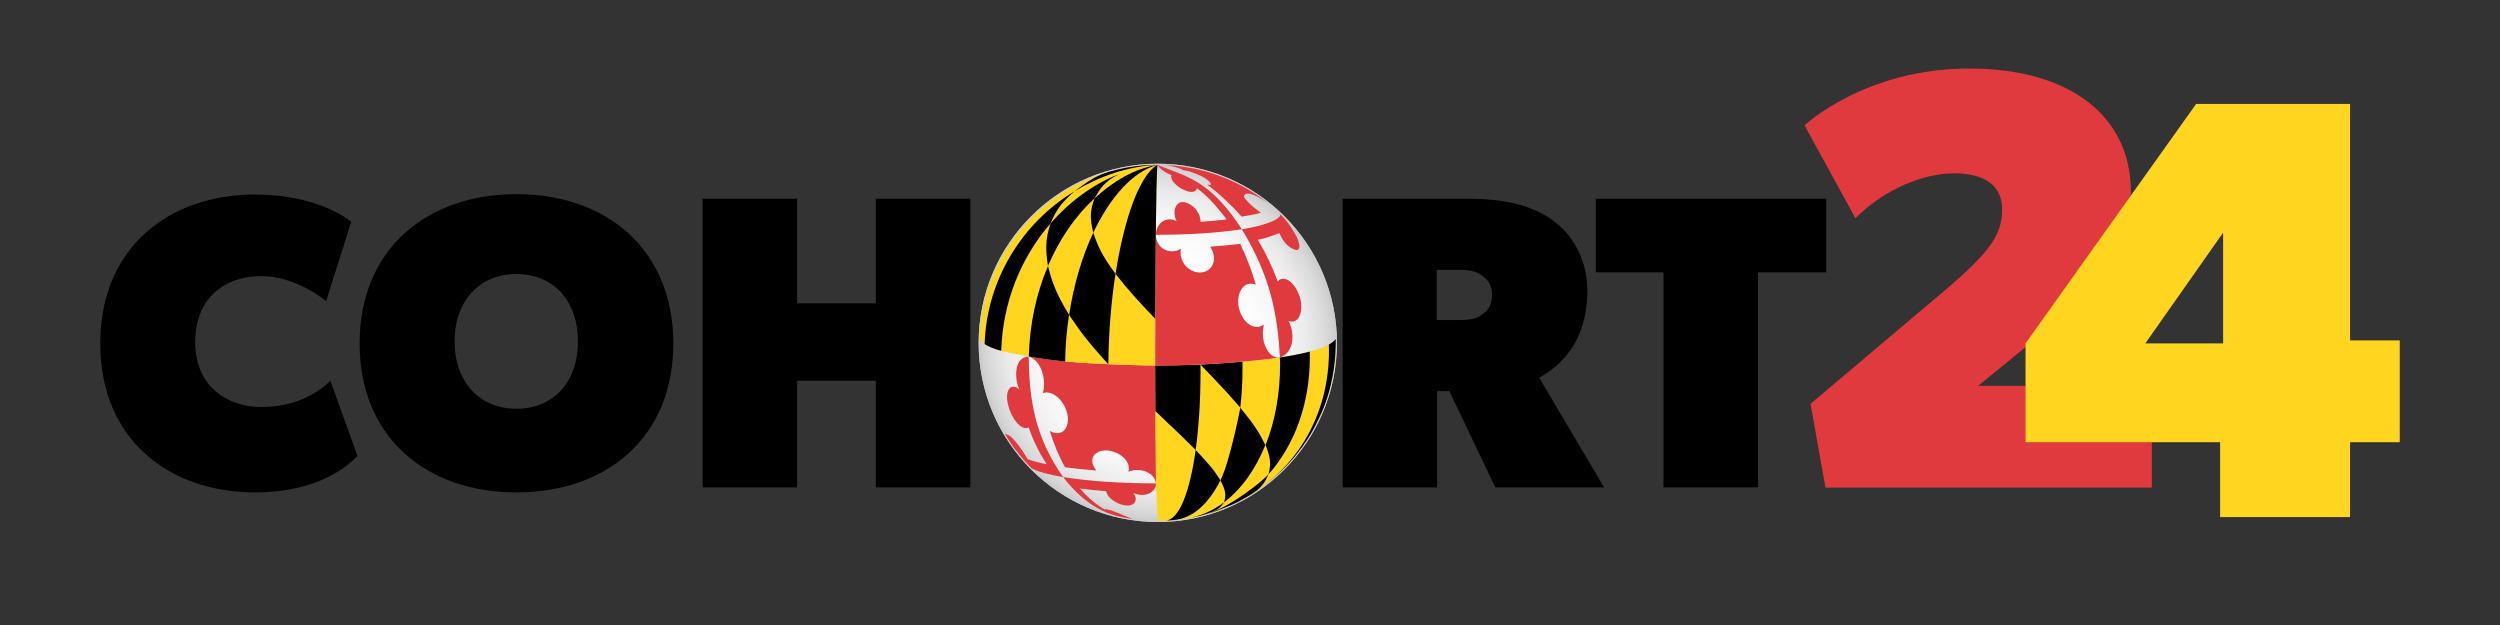<?xml version="1.0" encoding="utf-8"?>
<!-- Generator: Adobe Illustrator 28.3.0, SVG Export Plug-In . SVG Version: 6.00 Build 0)  -->
<svg version="1.1" id="Layer_1" xmlns="http://www.w3.org/2000/svg" xmlns:xlink="http://www.w3.org/1999/xlink" x="0px" y="0px"
	 viewBox="0 0 1024 256" style="enable-background:new 0 0 1024 256;" xml:space="preserve">
<rect x="0" y="0" width="1024" height="256" fill="#333333" stroke="none"/>
<style type="text/css">
	.st0{fill:url(#SVGID_1_);}
	.st1{fill:#CCCCCC;}
	.st2{fill:#FFD520;}
	.st3{fill:#E03A3E;}
</style>
<g>
	<g>
		<path d="M104.46,201.68c-35.12,0-63.4-21.59-63.4-61s28.27-61,63.4-61c26.56,0,39.41,11.14,39.41,11.14l-10.28,32.55
			c0,0-11.99-10.28-26.56-10.28s-27.07,8.57-27.07,27.07c0,18.33,13.36,26.56,27.07,26.56c13.71,0,23.13-5.65,28.27-10.79
			l11.14,30.84C142.16,191.06,130.16,201.68,104.46,201.68z"/>
		<path d="M147.3,140.69c0-38.55,27.41-61.17,64.25-61.17s64.25,22.62,64.25,61.17s-27.41,61-64.25,61S147.3,179.24,147.3,140.69z
			 M236.74,139.83c0-16.28-9.77-27.59-25.19-27.59s-25.36,11.31-25.36,27.59s9.94,27.59,25.36,27.59S236.74,156.11,236.74,139.83z"
			/>
		<path d="M287.79,81.4h38.72v42.84h32.21V81.4h38.72v118.23h-38.72v-43.69h-32.21v43.69h-38.72V81.4z"/>
		<path d="M409.45,140.69c0-38.55,27.41-61.17,64.25-61.17c36.84,0,64.25,22.62,64.25,61.17s-27.42,61-64.25,61
			C436.86,201.68,409.45,179.24,409.45,140.69z M498.89,139.83c0-16.28-9.77-27.59-25.19-27.59s-25.36,11.31-25.36,27.59
			s9.94,27.59,25.36,27.59S498.89,156.11,498.89,139.83z"/>
		<path d="M635.62,89.97c8.57,6,14.56,16.28,14.56,29.13c0,12.25-3.8,20.48-8.2,26.01c-4.22,5.3-8.99,8.12-11.5,9.63l26.56,44.89
			h-44.55l-18.85-39.41h-4.97v39.41h-38.72V81.4h51.4C615.91,81.4,627.05,83.97,635.62,89.97z M606.83,129.03
			c1.88-1.37,4.28-3.08,4.28-8.22c0-5.14-2.61-6.8-4.28-8.05c-1.75-1.32-4.28-2.23-8.57-2.23h-9.77v20.56h9.77
			C602.55,131.09,605.29,130.23,606.83,129.03z"/>
		<path d="M653.61,111.56V81.4h94.41v30.16h-27.93v88.07h-38.72v-88.07H653.61z"/>
	</g>
	<g>
		<g>
			
				<radialGradient id="SVGID_1_" cx="1201.359" cy="-513.839" r="82.342" gradientTransform="matrix(0.891 0 0 -0.891 -596.305 -317.441)" gradientUnits="userSpaceOnUse">
				<stop  offset="0" style="stop-color:#FFFFFF"/>
				<stop  offset="0.515" style="stop-color:#FDFDFD"/>
				<stop  offset="0.7" style="stop-color:#F6F6F6"/>
				<stop  offset="0.833" style="stop-color:#EBEBEB"/>
				<stop  offset="0.939" style="stop-color:#DADADA"/>
				<stop  offset="1" style="stop-color:#CCCCCC"/>
			</radialGradient>
			<path class="st0" d="M474.23,213.81c-40.45,0-73.38-32.91-73.38-73.36s32.91-73.38,73.38-73.38c40.45,0,73.38,32.91,73.38,73.38
				C547.61,180.9,514.67,213.81,474.23,213.81z"/>
		</g>
		<g>
			<path class="st1" d="M474.23,213.81c-40.45,0-73.38-32.91-73.38-73.36s32.91-73.38,73.38-73.38c40.45,0,73.38,32.91,73.38,73.38
				C547.61,180.9,514.67,213.81,474.23,213.81z M474.23,68.05c-39.92,0-72.4,32.47-72.4,72.4s32.47,72.4,72.4,72.4
				s72.4-32.47,72.4-72.4S514.15,68.05,474.23,68.05z"/>
		</g>
		<path class="st2" d="M547.1,138.83c0,0.33-1.29,1.42-2.67,2.25c-0.04,0.02-0.07,0.04-0.11,0.07c-1.88,1.03-4.55,1.99-7.87,2.86
			c-3.39,0.9-7.6,1.7-12.22,2.4c-4.63,0.7-9.77,1.25-15.32,1.73c0,0,0,0.02,0,0c-7.1,0.63-11.56,0.9-17.22,1.18
			c-6.01,0.24-12.24,0.37-18.57,0.37c0,0.81,0,1.62,0,2.43c0,5.68,0.02,11.12,0.04,16.24c0.15,27.99,0.17,27.97,1.03,44.99
			c40.25,0,72.88-32.63,72.88-72.88C547.1,140.45,547.1,139.4,547.1,138.83z"/>
		<g>
			<path d="M473.16,152.12c0,5.68,0.02,11.12,0.04,16.24c11.69,11.08,11.69,11.08,16.54,15.95c1.29-9.24,2.01-20.3,1.99-32.54
				c0-0.81,0-1.62-0.02-2.43c-7.39,0.28-12.24,0.37-18.57,0.37C473.16,150.5,473.16,151.31,473.16,152.12z"/>
			<path d="M499.9,196.74c-2.56-4.15-4.87-6.86-10.16-12.41c-2.49,17.74-6.91,28.67-12.35,28.91c0.46-0.02,1.18-0.07,1.64-0.09
				c0.59-0.04,1.29-0.11,1.86-0.15C488.43,212.32,494.92,206.56,499.9,196.74z"/>
			<path d="M508.05,167c0.02-0.11-4.2,21.9-8.17,29.74c2.29,4.39,2.38,6.16,1.46,9.05c7.08-5.38,12.91-13.46,16.94-23.51
				C515.7,177.03,513.95,174.24,508.05,167z"/>
			<path d="M487.18,212.19c1.6-0.28,1.51-0.31,4.44-0.96l1.75-0.5c5.38-1.66,6.32-2.51,8-5c-4.81,3.63-9.94,5.83-15.67,6.73
				L487.18,212.19z"/>
			<path d="M519.59,194.32c10.51-11.91,16.94-28.71,16.91-47.9c0-0.81-0.02-1.62-0.04-2.4c-3.39,0.9-7.6,1.7-12.22,2.4
				c0.07,0.81,0.09,1.64,0.09,2.45c0.02,12.48-2.1,23.82-5.94,33.39C520.55,187.81,520.58,190.12,519.59,194.32z"/>
			<path d="M508.93,148.14c-7.1,0.63-11.56,0.9-17.22,1.18c9.99,10.38,12.11,12.83,16.32,17.66c0.59-5.16,0.92-10.62,0.9-16.35
				C508.95,149.83,508.95,148.95,508.93,148.14z"/>
		</g>
		<path d="M458.25,71.33c4.06-1.64,7.95-3.34,15.84-3.8l0,0C468.74,68.03,463.19,69.5,458.25,71.33"/>
		<g>
			<path class="st3" d="M523.02,146.4c-3.8-0.5-6.97-6.93-5.31-13.44c-5.33,3.69-11.34-3.89-10.47-10.9
				c0.46-3.71,2.91-7.01,7.15-5.48c-1.73-5.94-3.89-11.54-6.42-16.72c-3.76,0.48-7.89,0.87-12.28,1.18
				c3.89,5.88,0.07,11.36-5.35,10.49c-3.93-0.63-7.63-4.76-6.6-9.68c-3.19,2.21-9.75,1.33-10.36-5.64
				c-0.17,14.82-0.26,33.78-0.24,53.49c19.36,0.2,42.07-1.88,51.09-3.3c0,0,0,0.02,0,0C523.87,146.44,523.39,146.44,523.02,146.4z"
				/>
		</g>
		<g>
			<path class="st3" d="M427.13,161.04c5.42-2.1,12.24,7.28,9.83,13.53c-1.09,2.88-3.96,3.69-6.93,1.94
				c1.62,5.46,3.71,10.47,6.21,14.88c3.82,0.52,8.13,0.98,12.85,1.33c-3.78-4.65-0.74-8.46,4.3-8.22c4.33,0.22,10.05,3.82,8.83,8.74
				c3.89-1.77,10.49-0.33,11.28,4.76c-0.2-10.93-0.33-26.99-0.35-45.91c0-0.83,0-1.6,0-2.43c-6.14,0.02-12.39-0.22-18.6-0.48
				c-13.18-0.55-22.14-1.31-33.17-3.19c0,0.02,0-0.04,0,0C427.05,147.97,428.6,156.36,427.13,161.04z"/>
		</g>
		<path class="st3" d="M508.75,93.88L508.75,93.88L508.75,93.88c0.02,0,0.04,0,0.04,0h0.02c0,0,0.02,0,0.04,0
			c0.7-0.11,1.38-0.24,2.01-0.35c4.17-0.76,13.64-3.04,13.64-5.79c0,0,3.71,3.71,6.42,8.89c0.33,0.57,0.55,1.07,0.83,1.9
			c0.33,0.92,0.52,1.97,0.48,2.49c-0.13,1.57-1.11,1.6-2.16,1.14c-0.11-0.04-0.22-0.09-0.33-0.13c-3.74-1.68-4.96-5.11-5.7-6.53
			c-1.9,0.61-5.05,1.97-7.67,2.47c-0.31,0.07-0.85,0.2-1.18,0.24c3.08,5.07,6.03,11.14,8.13,17.02c3.67-3.78,9.42,3.23,9.7,9.99
			c0.15,3.98-1.62,7.5-5.24,6.23c2.91,5.38,1.97,13.26-3.54,14.99c-0.92-17.68-3.91-33.39-15.56-52.49l0,0l0,0"/>
		<path class="st3" d="M508.69,93.91L508.69,93.91L508.69,93.91L508.69,93.91L508.69,93.91c-9.29-14.18-16.61-19.34-26.03-23.05
			c-1.88-0.74-8.26-3.23-8.59-3.32l0.02,0.07l0,0c1.66,2.43,4.98,3.87,5.7,4.09c-0.2,0.87-0.04,2.64,3.02,4.87
			c0.48,0.35,0.94,0.61,1.38,0.83c4.74,2.47,5.79,0.55,6.01-0.22c0.02-0.02,0.07-0.04,0.09-0.07c1.44,1.07,4.26,3.32,7.36,6.86
			c1.79,2.14,3.47,4.02,4.76,5.9c-2.93,0.37-6.8,0.72-10.64,0.98c-0.22-4.65-3.56-6.97-5.68-7.76c-4.61-1.73-6.14,3.71-4.13,7.54
			c-3.65-1.97-7.98-0.22-8.59,5.55C487.82,96.11,497.72,95.48,508.69,93.91L508.69,93.91L508.69,93.91"/>
		<path class="st3" d="M509.58,80.71c-0.04-0.07-0.09-0.33-0.02-0.5c0.04-0.2,0.22-0.35,0.22-0.35s0.07-0.2,0.35-0.35
			c0.74-0.44,2.95-0.63,9.05,3.56c-12.63-9.94-26.24-14.03-37.78-15.17c-1.64-0.2-4.65-0.31-4.65-0.31
			c3.67,0.33,6.16,1.31,6.75,1.51c0.46,0.15,0.83,0.42,1.07,0.61c0.02,0,0.04,0,0.04,0c0.72,0.09,1.57,0.22,2.6,0.52
			c1.14,0.33,3.02,1.03,4.68,1.81c1.68,0.79,4.17,2.58,4.17,3.56c-0.39,0.24-0.5,0.31-1.64,0c4.3,3.08,10.49,8.87,14.14,13.13
			c2.51-0.48,6.25-1.01,7.98-1.6C516.42,87.26,510.83,83.07,509.58,80.71z"/>
		<path class="st3" d="M435.48,195.45c-6.25-1.14-9.83-2.08-12.24-3.3c-0.39-0.2-0.52-0.22-0.61-0.22c-0.04,0-3.56-3.61-6.64-7.6
			c-2.23-2.91-4.13-6.18-4.33-6.49c0.02,0.02,0.5,0,0.81,0.11c3.28,1.09,8.39,10.03,8.44,10.12c2.03,0.76,4.65,1.46,7.85,2.1
			c-2.99-4.5-5.51-9.57-7.43-15.1c-4.55,2.29-10.36-9.72-8.5-14.79c0.37-1.03,1.57-3.19,4.65-0.85c-2.32-5.35-1.68-13.37,3.91-13.37
			C421.52,163.77,423.94,179.04,435.48,195.45"/>
		<path class="st3" d="M473.4,199.06c-0.63,2.53-4.17,4.94-9.18,2.88c2.34,3.08,0.31,5.77-3.8,5c-3.21-0.59-7.01-3.15-7.3-5.73
			c-3.96-0.31-7.58-0.68-10.8-1.14c3.06,3.56,6.47,6.45,10.14,8.61c0.44-0.17,1.11-0.13,3.3,0.63c2.8,0.98,5.46,2.29,8.24,3.28
			l-0.59-0.09c-2.12-0.33-2.62-0.44-3.82-0.68c-5.38-1.05-14.73-4.11-24.13-16.41l0,0l0,0l0,0c11.32,1.75,22.33,2.49,38.02,2.6
			C473.48,198.34,473.46,198.78,473.4,199.06"/>
		<path class="st2" d="M474.07,67.53c-39.07,0-71.98,31.9-72.72,71.5l0.02,0.07c0.02,0.11,0.39,0.85,1.92,1.81l0,0l0,0
			c1.53,0.96,3.8,1.99,6.8,2.75c3.71,0.96,7.58,1.73,11.21,2.34l0.07,0.02c11.04,1.88,19.99,2.64,33.17,3.19
			c6.21,0.26,12.43,0.48,18.6,0.48c0-3.71-0.02-24.89,0.15-45.34c0.02-2.64,0.07-5.4,0.09-8.17
			C473.53,82.89,473.81,69.32,474.07,67.53L474.07,67.53z"/>
		<path d="M508.99,204.52c-4.13,2.32-4.92,2.36-10.47,4.65c-1.53,0.63-2.97,1.01-4.57,1.44c9.83-2.64,23.27-13.66,25.63-16.32
			c-1.2,2.64-2.1,4.41-4.98,6.75C513.8,201.7,510.33,203.78,508.99,204.52z"/>
		<path d="M410.11,143.69c-3.04-0.74-5.27-1.79-6.8-2.75c0.81-26.38,15.47-49.78,36.8-62.59c-5.05,4.48-7.3,7.15-9.83,13.2
			C418.28,105.29,410.66,123.8,410.11,143.69"/>
		<path d="M440.18,78.3c5.35-3.85,8.39-6.66,16.87-8.7c5.94-1.42,11.14-2.05,17.04-2.05l0,0C461.79,68.08,450.25,72.27,440.18,78.3"
			/>
		<path d="M436.29,148.06c-5.33-0.52-10.36-1.22-14.88-2.01c0.31-13.22,3.06-25.9,7.85-37.11c1.86,7.36,3.43,11.34,8.63,20.06
			C436.92,135.19,436.38,141.57,436.29,148.06"/>
		<path d="M473.4,96.2c-0.09,8.02-0.13,16.28-0.15,22.64c-0.04,6.32-0.07,10.88-0.07,11.76c-7.17-7.52-11.01-11.73-16.26-18.4
			c3.52-22.66,9.88-40.56,17.15-44.67l0,0l0,0C473.81,69.69,473.55,82.56,473.4,96.2z"/>
		<g>
			<path d="M447.81,95.33c-4.59,9.66-8,21.24-9.9,33.67c4.46,6.62,7.21,10.49,16.08,20.21c0.09-13.02,1.16-25.68,2.93-37.04
				C451.59,104.9,449.88,101.44,447.81,95.33z"/>
		</g>
		<path d="M544.31,141.15c0.02,0.81,0.04,1.62,0.04,2.4c0.04,25.76-12.54,47.2-32.23,59.07l-0.52,0.39
			c9.24-5.68,20.93-15.3,28.39-31.18c7.98-15.67,7.1-33,7.1-33C546.71,139.53,545.53,140.43,544.31,141.15z"/>
		<g>
			<path d="M458.25,71.33c-10.64,4.17-20.21,11.3-27.95,20.19c-2.12,6.62-2.12,10.34-1.05,17.42c4.72-11.06,11.32-20.63,19.14-27.77
				C450.78,76.99,452.29,74.5,458.25,71.33z"/>
		</g>
		<path d="M447.78,95.39c-1.31-5.94-1.42-8.98,0.57-14.16c7.6-7.01,16.39-12.22,25.72-13.68C463.85,70.28,454.58,81.01,447.78,95.39
			"/>
	</g>
	<g>
		<path class="st3" d="M820.07,85.7c0-9.81-7.36-14.71-19.62-14.71s-28.2,6.13-40.46,18.39l-20.84-38.01c0,0,24.52-23.3,67.44-23.3
			s66.21,20.85,66.21,50.27s-18.88,43.9-35.56,57.63l-26.98,22.07h71.12v41.69H747.72l-6.13-34.33l55.18-46.59
			C815.9,102.62,820.07,95.51,820.07,85.7z"/>
	</g>
	<g>
		<path class="st2" d="M899.55,42.56h63.03v96.87h20.36v41.69h-20.36v30.66h-53.22v-30.66h-79.7v-40.46L899.55,42.56z M910.59,95.29
			l-31.88,45.37h31.88V95.29z"/>
	</g>
</g>
</svg>
